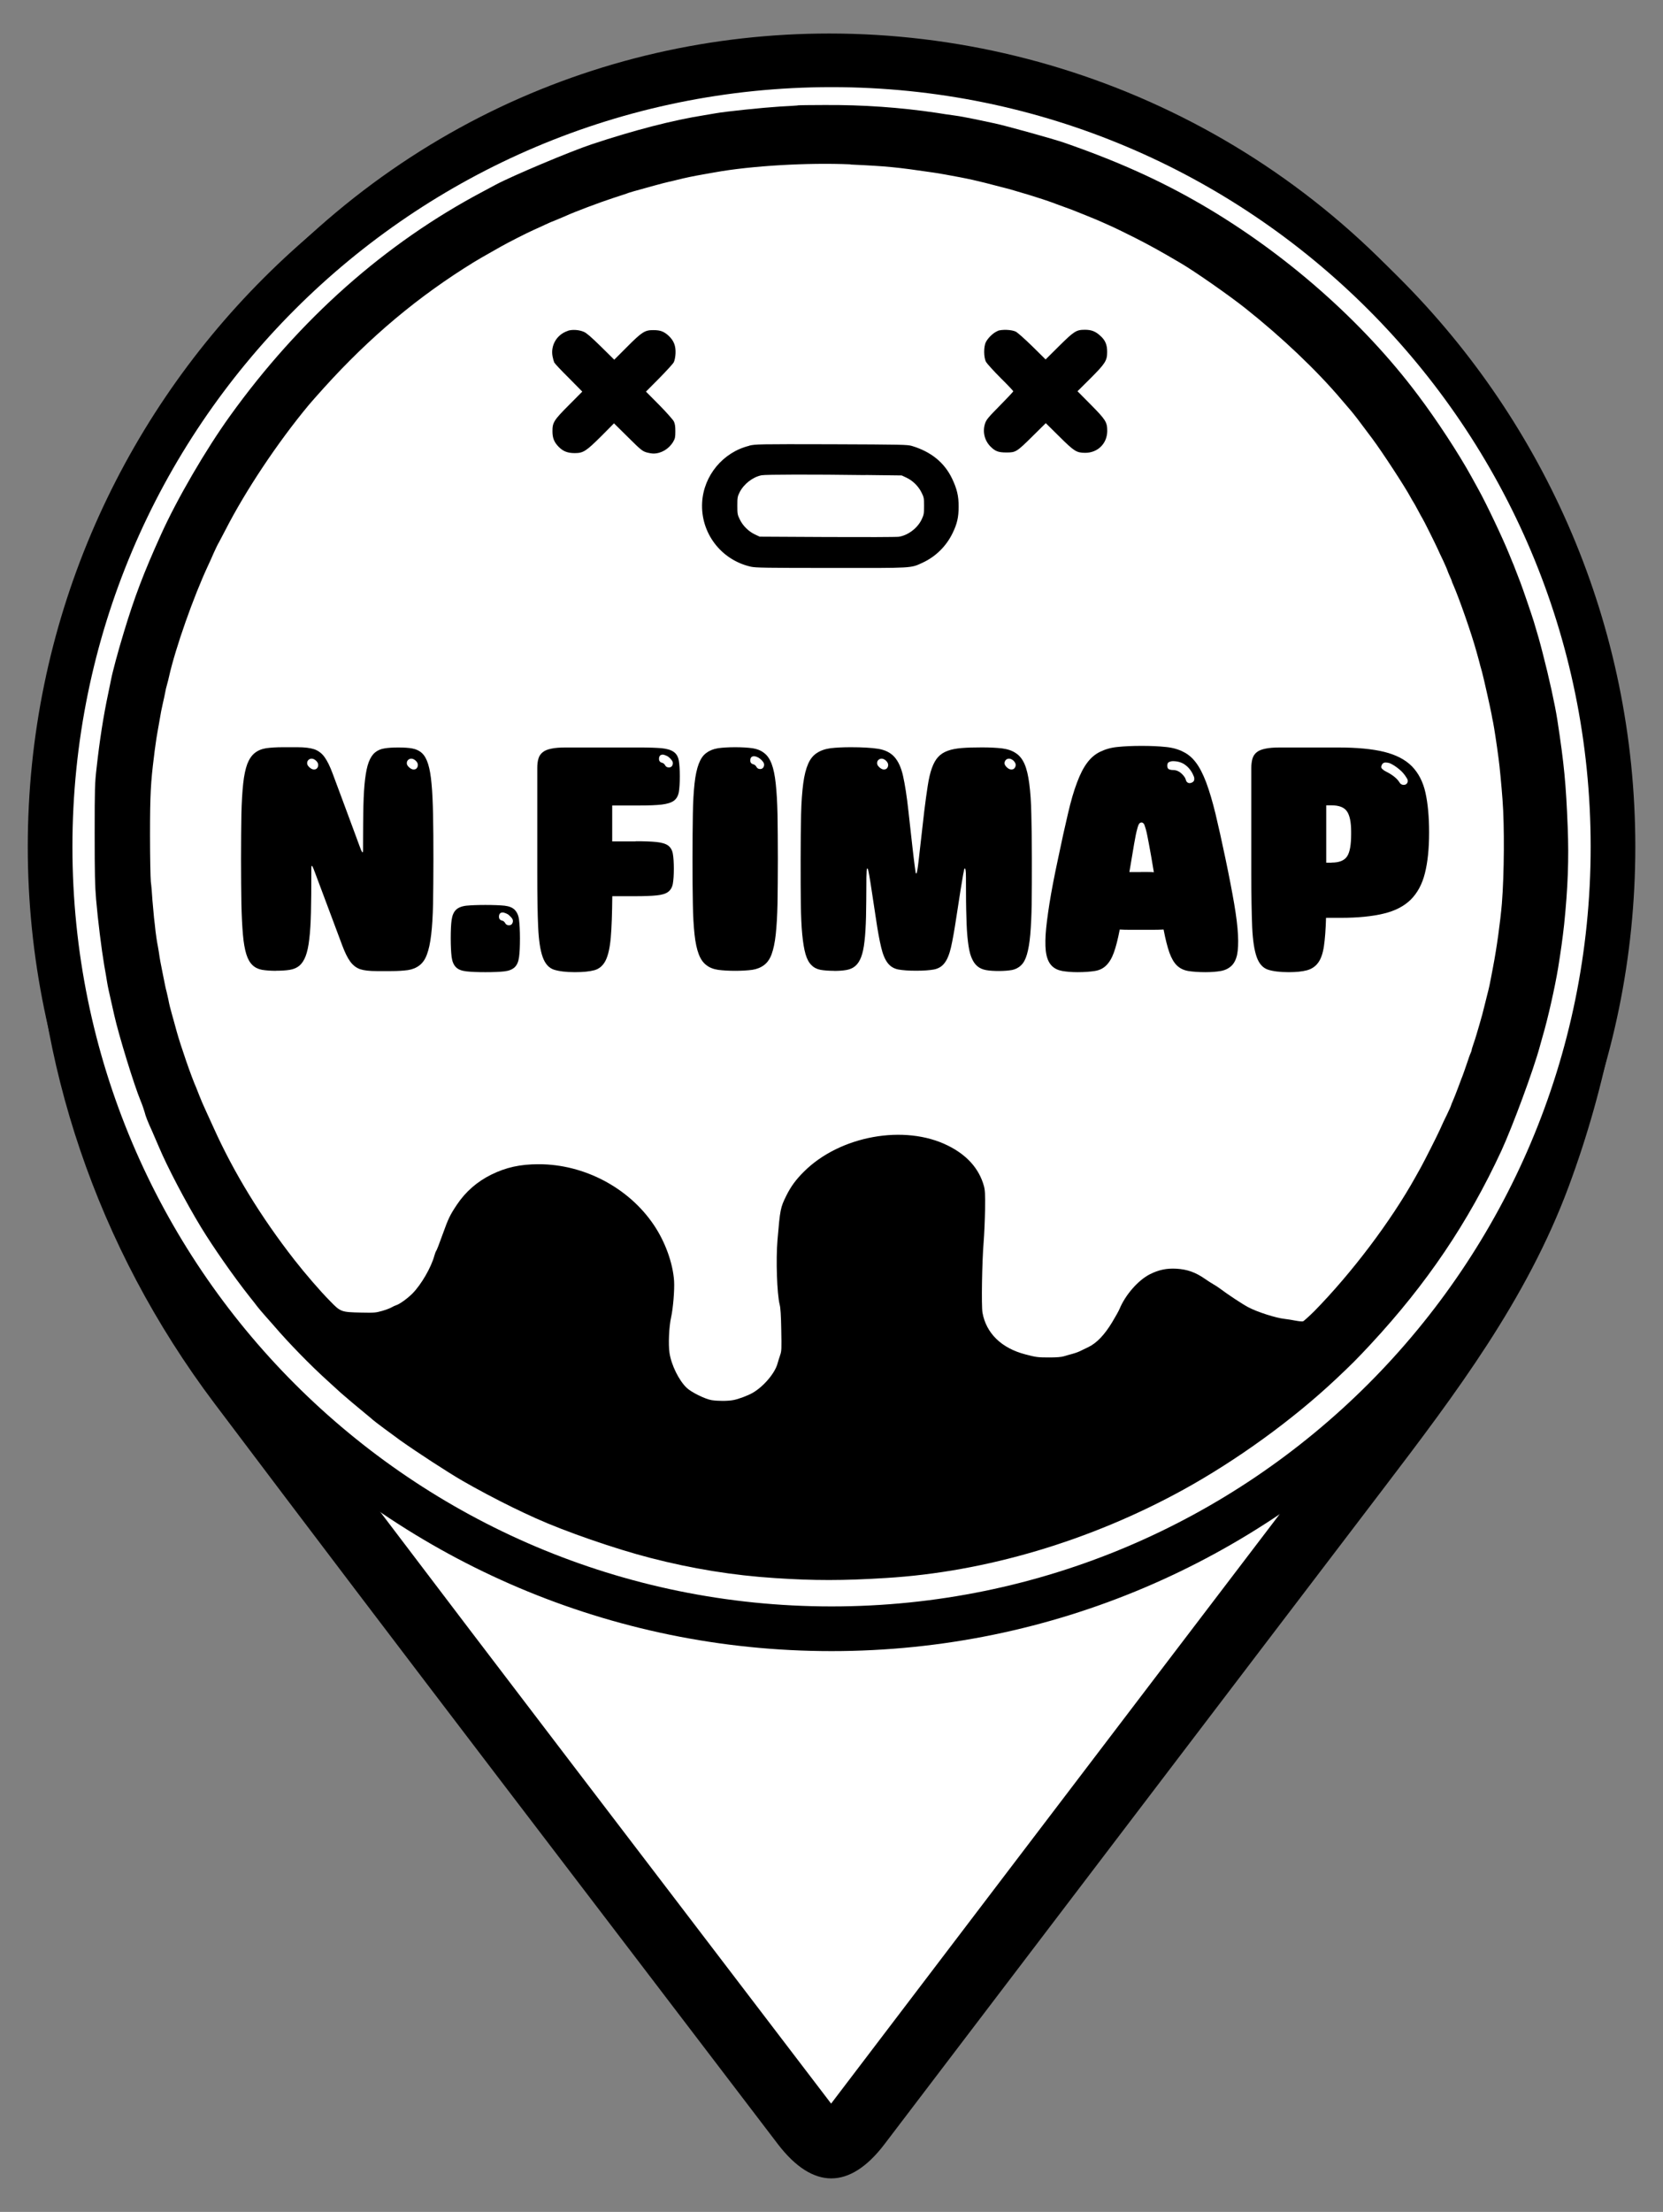<?xml version="1.0" encoding="UTF-8"?>
<svg id="_레이어_2" data-name="레이어_2" xmlns="http://www.w3.org/2000/svg" viewBox="0 0 18.621 24.75">
  <rect x="0" y="0" width="18.621" height="24.75" fill="#808080" stroke="none"/>
  <defs>
    <style>
      .cls-1 {
        fill: #fff;
      }
    </style>
  </defs>
  <g id="_레이어_1-2" data-name="레이어_1">
    <g>
      <g>
        <path class="cls-1" d="M9.309,24c-.075,0-.189-.089-.302-.239l-1.688-2.21c-1.544-2.021-3.088-4.042-4.619-6.073C.141,12.081.09,7.544,2.573,4.188,4.189,2.003,6.636.75,9.286.75c2.812,0,5.431,1.398,7.003,3.742,1.059,1.576,1.576,3.333,1.582,5.371-.033,1.077-.261,2.218-.658,3.284-.458,1.233-1.25,2.272-2.015,3.274l-5.592,7.343c-.112.147-.224.235-.298.235Z"/>
        <path d="M9.286,1.125h0c2.687 0,5.189,1.337,6.692,3.576,1.016,1.513,1.512,3.202,1.518,5.138-.032,1.049-.252,2.148-.635,3.178-.44,1.181-1.213,2.196-1.962,3.177-1.212,1.589-2.422,3.179-3.633,4.769l-1.959,2.574s-0.0 0-.001.001c-.001-.001-.002-.003-.003-.004l-1.771-2.32c-1.516-1.984-3.031-3.968-4.534-5.962-2.458-3.263-2.509-7.619-.125-10.841,1.545-2.088,3.882-3.286,6.412-3.286M9.286.375c-2.599,0-5.215,1.157-7.015,3.59C-.302,7.444-.254,12.18,2.401,15.703c2.089,2.772,4.203,5.525,6.307,8.286.197.258.399.386.6.386.201,0,.402-.128.596-.383,1.864-2.447,3.726-4.896,5.592-7.343.803-1.054,1.597-2.104,2.068-3.37.431-1.158.649-2.342.681-3.417-.006-2.126-.543-3.937-1.645-5.579C14.886,1.728,12.096.375,9.286.375h0Z"/>
      </g>
      <g>
        <circle class="cls-1" cx="9.311" cy="9.475" r="8.75"/>
        <path d="M9.311.975c4.694,0,8.5,3.806,8.5,8.5s-3.806,8.5-8.5,8.5S.811,14.169.811,9.475,4.616.975,9.311.975M9.311.475C4.348.475.311,4.512.311,9.475s4.037,9,9,9,9-4.037,9-9S14.273.475,9.311.475h0Z"/>
      </g>
      <g>
        <path d="M8.932,1.18c-.014.002-.102.007-.196.012-.19.012-.61.055-.725.076-.042.007-.098.017-.124.021-.349.055-.785.167-1.263.326-.238.079-.893.355-1.072.451-.047.025-.095.051-.142.076-1.098.58-2.055,1.429-2.833,2.51-.273.379-.595.932-.774,1.329-.197.435-.297.7-.416,1.093-.066.216-.128.448-.144.533-.004.022-.018.09-.031.151-.054.253-.096.523-.131.838-.019.166-.021.221-.021.73,0,.45.003.585.016.738.019.224.06.554.091.738.013.073.028.157.032.187.008.049.021.11.058.271.007.032.018.077.023.102.051.226.221.779.295.957.018.043.037.099.044.124.011.046.035.107.084.214.013.03.047.109.076.176.097.23.3.616.473.901.139.227.363.548.541.773.035.043.074.094.087.111.012.017.049.059.079.094.031.035.079.089.106.12.166.194.414.448.605.62.061.056.127.116.147.134.044.039.202.173.285.24.033.027.065.053.07.059.018.017.218.166.31.232.201.142.526.353.691.449.149.087.398.219.565.3.115.056.146.07.262.123.331.149.885.341,1.281.443.471.122.931.196,1.397.226.438.029.762.029,1.241-.001,1.116-.067,2.288-.415,3.331-.988.599-.33,1.224-.782,1.708-1.237.174-.163.245-.235.39-.391.629-.677,1.091-1.362,1.463-2.164.127-.276.36-.906.431-1.169.005-.019.019-.069.031-.111.059-.199.139-.555.174-.769.03-.186.05-.329.067-.484.042-.408.054-.733.04-1.084-.019-.489-.04-.708-.116-1.204-.026-.168-.093-.475-.165-.751-.036-.14-.053-.199-.099-.351-.019-.063-.124-.371-.151-.44-.029-.076-.065-.169-.074-.191-.004-.01-.027-.063-.049-.119-.072-.179-.254-.562-.342-.721-.029-.052-.065-.117-.081-.147-.143-.26-.39-.637-.599-.914-.619-.826-1.49-1.592-2.43-2.137-.466-.27-.94-.483-1.534-.689-.116-.04-.643-.187-.774-.215-.075-.016-.151-.032-.227-.048-.019-.004-.068-.013-.108-.021-.044-.009-.089-.016-.133-.022-.034-.004-.116-.016-.181-.027-.41-.061-.828-.091-1.264-.088-.149,0-.282.002-.297.004ZM9.524,1.841c.412.019.512.029.928.09.059.008.206.035.295.052.019.004.056.011.08.016.039.008.069.014.2.046.017.004.071.018.12.031.049.013.103.027.12.031.017.004.059.015.093.026.035.011.078.023.098.029s.045.013.058.017c.012.004.056.018.098.031.072.022.179.059.218.075.01.004.048.018.085.031.036.013.075.027.085.031.01.004.08.032.155.062.076.03.166.068.2.084.035.016.085.038.111.05.027.012.137.066.245.12.166.085.267.14.507.281.16.094.537.357.724.505.406.322.8.695,1.082,1.029.034.039.079.092.101.118.039.046.096.12.238.311.11.147.369.543.43.658.012.022.026.046.031.053.005.007.029.049.052.093.023.043.045.084.049.089.01.013.134.262.167.333.014.032.044.096.067.143.021.047.043.095.046.107.004.011.016.042.028.068.012.025.021.048.021.051,0,.004.007.022.017.043.068.157.202.538.26.748.005.019.015.053.021.076.006.022.016.058.021.08.006.022.014.051.019.067.019.07.092.396.107.475.005.031.011.062.018.093.011.055.04.242.061.404.012.085.033.309.044.458.023.295.019.839-.007,1.164-.018.208-.057.493-.099.711-.005.024-.015.076-.022.116-.011.061-.024.122-.04.182-.004.017-.019.073-.031.124-.026.104-.028.114-.061.227-.013.043-.029.096-.034.115s-.019.061-.03.093c-.011.032-.021.063-.021.069,0,.006-.004.018-.008.027-.004.008-.02.047-.032.086-.026.078-.064.186-.076.213-.004.01-.022.058-.04.107-.018.049-.043.11-.054.136-.012.026-.021.05-.021.053,0,.004-.021.051-.047.105-.027.054-.053.109-.077.164-.03.068-.177.357-.213.422-.011.019-.039.069-.062.111-.274.492-.712,1.072-1.132,1.5-.06.059-.117.111-.127.114-.01.003-.048-.001-.085-.008-.036-.007-.09-.016-.119-.019-.097-.01-.308-.077-.409-.131-.066-.035-.224-.139-.32-.211-.023-.017-.046-.032-.071-.046-.019-.011-.059-.036-.089-.057-.108-.076-.202-.11-.326-.117-.109-.006-.197.013-.295.062-.132.067-.275.231-.34.388-.009.022-.047.09-.084.151-.085.14-.172.231-.263.275-.034.016-.076.036-.093.045-.017.009-.055.023-.085.031-.029.008-.073.02-.098.028-.029.009-.086.013-.161.013-.13,0-.149-.002-.27-.034-.268-.069-.44-.237-.481-.468-.013-.08-.005-.57.013-.787.007-.085.014-.25.016-.364.002-.179,0-.217-.013-.266-.054-.194-.19-.346-.402-.451-.485-.242-1.21-.111-1.613.291-.09.089-.147.167-.198.27-.065.132-.069.151-.098.493-.019.222-.006.603.024.724.01.037.015.121.018.284.004.215.004.235-.013.284-.01.029-.023.071-.029.093-.029.107-.156.257-.278.327-.053.031-.161.071-.216.081-.065.012-.169.012-.243.001-.073-.012-.228-.088-.28-.138-.086-.082-.171-.252-.192-.389-.015-.093-.006-.297.018-.402.022-.1.039-.305.033-.404-.013-.2-.1-.441-.228-.629-.28-.415-.779-.678-1.287-.678-.208,0-.367.035-.533.117-.157.078-.285.189-.382.333-.079.118-.097.155-.161.333-.039.109-.067.182-.075.191-.004.004-.011.027-.018.049-.036.132-.147.324-.245.423-.054.055-.147.122-.184.132-.011.004-.035.014-.051.024-.017.01-.065.028-.107.04-.071.02-.085.021-.236.018-.223-.005-.227-.007-.349-.133-.108-.109-.275-.303-.394-.455-.375-.48-.679-.976-.906-1.48-.029-.065-.059-.131-.089-.195-.024-.052-.056-.125-.071-.165-.015-.039-.031-.079-.035-.089-.053-.118-.174-.468-.218-.627-.012-.046-.028-.1-.033-.12s-.015-.053-.021-.075c-.021-.075-.03-.111-.04-.165-.006-.028-.013-.056-.019-.084-.005-.017-.012-.047-.016-.067-.004-.019-.015-.077-.026-.129-.026-.127-.034-.171-.045-.249-.006-.036-.014-.084-.019-.107-.004-.022-.012-.078-.018-.124-.005-.046-.012-.115-.017-.151-.004-.036-.012-.126-.018-.198-.004-.072-.012-.166-.018-.209-.004-.043-.009-.277-.009-.522,0-.444.008-.593.044-.875.004-.036.012-.099.018-.138.005-.039.015-.105.023-.147.008-.042.018-.098.022-.124.012-.074.023-.132.039-.2.008-.035.019-.083.023-.107.004-.025.014-.068.023-.098.008-.028.015-.056.021-.084.071-.316.272-.889.438-1.244.015-.032.043-.093.061-.136.02-.044.046-.1.061-.124.014-.026.046-.086.071-.135.225-.44.584-.979.934-1.4.022-.027.099-.113.169-.191.517-.572,1.057-1.024,1.678-1.406.029-.018.166-.098.204-.118.019-.011.066-.037.102-.058.082-.046.276-.145.36-.183.035-.015.092-.042.129-.059.036-.017.095-.043.131-.056.035-.014.081-.034.102-.043.094-.044.39-.155.532-.201.085-.028.164-.053.173-.058.015-.006.07-.021.222-.063.02-.006.053-.015.076-.021.068-.019.109-.029.155-.04.025-.005.067-.015.093-.022.097-.024.173-.04.298-.062.044-.008.101-.018.125-.022.404-.073,1.038-.11,1.516-.089h0Z"/>
        <path d="M6.359,3.702c-.123.04-.195.16-.172.285.005.027.014.058.019.069.005.011.078.089.162.172l.152.154-.148.149c-.171.171-.187.197-.186.296,0,.074.019.121.069.172.049.051.101.071.181.071.095,0,.127-.021.298-.191l.141-.142.157.155c.141.14.16.155.204.169.027.008.063.014.081.014.086,0,.173-.051.221-.132.021-.036.024-.051.024-.117,0-.057-.004-.084-.017-.111-.01-.019-.083-.102-.165-.185l-.147-.148.148-.149c.081-.082.155-.163.163-.179.01-.019.018-.059.02-.098.004-.085-.018-.142-.075-.197-.055-.05-.093-.065-.172-.065-.096-.001-.128.019-.298.19l-.141.141-.149-.147c-.105-.103-.161-.152-.19-.164-.053-.024-.13-.029-.18-.013ZM11.171,3.704c-.046.017-.107.075-.132.124-.026.051-.025.173.002.222.011.019.084.1.162.178.079.078.143.146.143.15,0,.005-.068.077-.15.16-.132.134-.151.157-.166.2-.03.092-.007.191.062.26.053.052.086.065.178.065.104,0,.113-.005.296-.186l.144-.142.149.147c.17.169.194.184.292.185.141,0,.246-.104.247-.244,0-.1-.017-.126-.186-.297l-.147-.148.142-.141c.17-.17.19-.202.19-.298.001-.08-.021-.133-.077-.182-.053-.049-.099-.067-.172-.067-.097,0-.121.016-.291.184l-.149.148-.149-.147c-.084-.082-.165-.154-.185-.164-.047-.023-.155-.027-.206-.008h0ZM8.389,4.988c-.293.072-.51.333-.527.634-.019.341.211.643.545.719.054.012.17.014.9.014.929.001.887.004,1.024-.059.145-.067.264-.184.334-.328.052-.105.069-.181.069-.298.001-.119-.019-.201-.074-.316-.086-.179-.236-.3-.449-.364-.05-.015-.114-.016-.903-.019-.819-.002-.852-.001-.92.016h0ZM9.688,5.315l.409.005.051.024c.071.033.135.095.17.166.027.054.029.064.029.152,0,.084-.003.099-.026.148-.045.098-.153.18-.256.196-.026.004-.387.005-.803.003l-.756-.004-.051-.024c-.071-.033-.135-.095-.17-.166-.027-.055-.029-.064-.029-.156,0-.09.002-.102.025-.149.047-.094.147-.172.246-.192.046-.009.578-.01,1.161-.002h0Z"/>
        <g>
          <path d="M3.093,10.863c-.062,0-.114-.004-.158-.011-.043-.008-.079-.025-.108-.053s-.052-.067-.069-.122c-.017-.055-.03-.128-.038-.22s-.014-.207-.017-.345c-.002-.139-.004-.305-.004-.5s.002-.361.004-.498c.003-.138.01-.253.02-.346s.026-.166.046-.22c.021-.053.048-.094.083-.122s.078-.046.129-.054c.052-.007.114-.011.188-.011h.163c.079,0,.142.008.188.023.046.017.085.046.115.089.031.043.06.103.089.181.028.076.065.175.11.295.054.144.096.257.125.337.029.08.051.139.065.176.014.038.023.06.027.066s.006.01.008.01c.004,0,.006-.01.006-.028v-.057c0-.169.002-.314.004-.434.003-.12.009-.22.019-.301s.023-.144.041-.191c.018-.047.041-.083.07-.107.029-.024.065-.04.107-.046.042-.007.093-.01.153-.01.062,0,.115.003.158.011.043.008.079.025.108.052.029.027.052.068.069.123.017.055.03.128.038.22.009.092.014.207.017.345s.004.305.004.5-.002.361-.004.498c-.003.138-.01.252-.021.345-.011.094-.027.167-.047.22-.019.054-.047.095-.083.123s-.079.046-.131.054c-.052.007-.114.011-.187.011h-.164c-.079,0-.14-.007-.183-.021-.043-.015-.08-.043-.111-.085-.031-.042-.06-.102-.089-.179s-.066-.178-.113-.302c-.054-.146-.097-.259-.127-.339-.03-.08-.052-.139-.066-.176-.014-.038-.023-.06-.027-.066-.003-.007-.006-.01-.008-.01-.004,0-.006.009-.006.028v.056c0,.169-.001.314-.004.434s-.009.221-.019.302c-.009.081-.023.144-.041.191-.018.047-.042.083-.07.107-.029.024-.065.039-.108.046-.043.007-.094.01-.152.01ZM3.439,8.54c0,.016.009.031.027.047.018.016.034.023.049.023s.027-.004.035-.014c.009-.01.013-.021.013-.037,0-.017-.008-.032-.025-.048-.017-.015-.033-.022-.048-.022s-.027.005-.037.015c-.009.009-.014.021-.014.036ZM4.555,8.54c0,.016.009.031.027.047s.034.023.049.023.027-.004.035-.014.013-.021.013-.037c0-.017-.008-.032-.025-.048-.017-.015-.033-.022-.048-.022s-.027.005-.037.015c-.009.009-.014.021-.014.036Z"/>
          <path d="M5.047,10.5c0-.088.003-.157.01-.207.007-.05.023-.087.048-.112.025-.025.065-.041.117-.047.052-.005.124-.008.214-.008.09,0,.161.003.213.008.051.006.09.021.115.047s.042.062.048.112.01.119.01.207c0,.089-.003.158-.01.209s-.022.088-.048.113-.064.041-.115.047c-.052.006-.123.009-.213.009-.09,0-.162-.003-.214-.009-.053-.006-.092-.021-.117-.047-.025-.025-.041-.062-.048-.113-.006-.051-.01-.12-.01-.209ZM5.622,10.301c.015.003.027.014.035.029s.022.023.041.023c.015,0,.026-.004.034-.014.007-.01.011-.021.011-.034,0-.011-.004-.022-.013-.033-.009-.012-.019-.021-.03-.031s-.023-.017-.037-.022-.024-.009-.034-.009c-.028,0-.042.017-.042.048,0,.022.011.037.034.043Z"/>
          <path d="M7.118,9.413c.099,0,.178.003.235.009s.1.019.128.039c.028.021.046.052.053.092s.011.096.011.168c0,.071-.004.127-.011.167s-.025.071-.053.092c-.028.021-.071.033-.128.039s-.136.009-.235.009h-.262c-.002.195-.007.35-.017.463-.01.113-.029.199-.058.257-.029.057-.071.093-.125.108-.055.015-.128.022-.22.022-.1,0-.177-.01-.234-.028-.056-.019-.098-.065-.125-.14-.027-.074-.044-.185-.051-.334-.007-.147-.01-.351-.01-.607v-1.175c0-.041.004-.076.013-.105.008-.029.024-.053.048-.072.023-.019.056-.032.097-.04.041-.009.096-.013.163-.013h.822c.105,0,.188.003.248.008.06.006.105.019.136.041.031.021.05.054.058.098.007.043.011.102.011.177,0,.073-.004.132-.011.175-.008.043-.026.075-.057.098-.03.021-.076.035-.136.042-.061.007-.144.01-.249.01h-.304v.402h.262ZM7.413,8.535c.015.003.027.014.035.029.009.016.022.023.041.023.015,0,.026-.004.034-.014s.011-.021.011-.034c0-.011-.004-.022-.013-.033-.008-.012-.018-.021-.029-.031s-.023-.017-.037-.022-.024-.009-.034-.009c-.028,0-.042.017-.042.048,0,.022.011.037.034.043Z"/>
          <path d="M8.232,10.863c-.075,0-.139-.004-.191-.011-.053-.008-.097-.025-.132-.053-.036-.027-.064-.067-.085-.122-.021-.055-.037-.128-.047-.22s-.017-.207-.019-.345c-.003-.139-.004-.305-.004-.5s.002-.362.004-.5.009-.253.019-.345.026-.165.047-.22c.021-.055.048-.096.085-.122.036-.027.08-.045.132-.053.052-.007.116-.011.191-.011s.139.004.191.011c.053.008.097.025.132.053.036.026.064.067.085.122s.036.128.046.22.017.207.02.345c.002.138.004.305.004.5s-.002.361-.004.5c-.003.138-.01.253-.02.345s-.026.165-.046.22-.049.095-.085.122-.08.045-.132.053c-.053.007-.116.011-.191.011ZM8.435,8.552c.015.004.027.014.035.029s.022.024.041.024c.015,0,.026-.005.034-.015.007-.009.011-.021.011-.033,0-.012-.004-.022-.013-.034s-.018-.021-.03-.031c-.011-.009-.023-.017-.036-.022-.013-.006-.024-.008-.034-.008-.028,0-.042.016-.042.048,0,.022.011.036.034.042Z"/>
          <path d="M9.336,10.863c-.058,0-.107-.004-.148-.011-.041-.008-.075-.025-.102-.053-.028-.027-.05-.067-.066-.122s-.028-.128-.037-.22-.014-.207-.016-.345c-.002-.139-.002-.305-.002-.5s.002-.362.005-.5.012-.253.024-.345.031-.165.055-.22.057-.096.099-.122c.041-.027.092-.045.153-.053.061-.007.136-.011.224-.011.13,0,.233.006.31.018.077.013.137.043.18.091.043.048.076.119.097.214s.042.226.06.393c.019.175.034.31.045.404s.019.164.025.207.009.068.011.076c.002.007.004.011.006.011.002,0,.004-.004.007-.011.003-.008.007-.033.013-.076.005-.043.014-.112.024-.207.011-.095.026-.23.046-.404.014-.11.026-.205.039-.284.012-.079.027-.144.046-.197s.042-.095.07-.125c.028-.031.065-.055.108-.07.045-.017.098-.026.159-.031s.138-.007.226-.007c.086,0,.16.004.223.011.062.008.113.025.154.053.041.026.074.067.098.122s.041.128.053.22.021.207.023.345c.004.138.006.305.006.5s0,.361-.002.5c-.002.138-.008.253-.016.345s-.021.165-.037.22-.037.095-.066.122c-.027.027-.062.045-.102.053-.041.007-.09.011-.148.011-.055,0-.102-.003-.141-.01s-.072-.021-.1-.045-.049-.057-.066-.1c-.018-.044-.029-.102-.038-.177-.009-.073-.015-.165-.017-.273-.004-.108-.005-.239-.005-.394v-.046c0-.018-.001-.034-.001-.05-.001-.015-.002-.027-.004-.037-.002-.011-.004-.016-.006-.016-.004,0-.007.004-.009.011-.002.008-.006.029-.013.066-.006.036-.016.093-.028.169s-.028.182-.049.316c-.021.138-.04.245-.058.323-.018.077-.042.136-.072.174-.029.039-.069.062-.118.072-.049.009-.115.014-.2.014s-.151-.005-.2-.014c-.049-.01-.088-.033-.118-.072-.03-.038-.055-.097-.073-.174-.019-.078-.039-.185-.059-.323-.021-.135-.037-.24-.048-.316s-.021-.133-.027-.169c-.007-.037-.011-.059-.014-.066-.003-.007-.005-.011-.007-.011-.004,0-.006.005-.007.016-.001.01-.002.022-.002.037-.001.016-.002.032-.002.05v.046c0,.152-.002.283-.004.392-.003.109-.008.201-.017.274-.008.074-.021.134-.038.178-.017.044-.039.077-.066.1-.027.023-.06.037-.1.044-.039.007-.086.01-.141.01ZM9.821,8.54c0,.016.009.031.027.047.018.016.034.023.049.023.015,0,.026-.004.035-.014.008-.01.013-.021.013-.037,0-.017-.009-.032-.025-.048-.017-.015-.033-.022-.048-.022-.015,0-.027.005-.037.015-.01.009-.014.021-.014.036ZM11.248,8.54c0,.016.01.031.027.047s.033.023.049.023.027-.004.035-.014.014-.021.014-.037c0-.017-.01-.032-.025-.048-.018-.015-.033-.022-.049-.022s-.027.005-.037.015c-.008.009-.014.021-.014.036Z"/>
          <path d="M12.538,10.401c-.021.109-.043.195-.066.258-.023.064-.052.111-.086.144-.033.033-.076.054-.128.062-.052.008-.116.013-.192.013-.066,0-.123-.005-.171-.013-.048-.009-.087-.027-.117-.057-.029-.029-.05-.071-.061-.125-.012-.055-.014-.129-.009-.223.006-.094.021-.21.043-.35.022-.139.054-.306.096-.501.041-.197.078-.365.111-.504.032-.139.066-.256.102-.35.035-.094.073-.167.114-.221.04-.054.088-.095.144-.122.057-.028.122-.047.197-.054.075-.008.164-.012.268-.012s.192.004.268.012c.075.007.141.025.197.054.056.027.104.068.144.122.041.054.078.127.114.221.035.094.07.211.104.35.033.139.071.307.112.504.041.195.073.362.097.501.024.14.038.256.043.35s.001.168-.01.223c-.012.054-.033.096-.064.125-.031.029-.07.048-.118.057-.048.008-.105.013-.171.013-.079,0-.144-.005-.194-.013-.051-.009-.093-.029-.127-.062-.033-.032-.061-.08-.084-.144-.022-.062-.044-.148-.065-.258-.038.002-.078.003-.12.003h-.261c-.039,0-.076-.001-.112-.003ZM12.774,9.757h.075c.023,0,.047.001.071.003-.022-.136-.041-.24-.055-.315s-.025-.131-.035-.166c-.01-.036-.018-.058-.025-.065-.008-.007-.015-.011-.022-.011-.01,0-.018.004-.025.011-.008.008-.016.029-.025.064-.01.035-.021.09-.034.165-.013.075-.03.181-.053.315h.129ZM13.132,8.616c.038,0,.07.014.098.04.027.025.044.05.049.073.004.015.012.024.024.03.012.006.026.005.044-.003.015-.007.023-.018.025-.03.001-.014.001-.024-.003-.034-.021-.055-.051-.097-.091-.128-.039-.031-.087-.047-.144-.047-.017,0-.031.004-.045.01-.013.007-.019.021-.019.041s.007.034.019.04c.014.005.027.008.042.008Z"/>
          <path d="M14.848,10.27c-.004.133-.012.239-.024.319-.012.08-.033.141-.065.184-.031.042-.073.07-.125.084-.053.014-.12.021-.203.021-.1,0-.178-.01-.233-.028-.057-.019-.099-.065-.126-.14s-.044-.185-.051-.334c-.006-.147-.01-.351-.01-.607v-1.175c0-.041.005-.076.013-.105.009-.029.024-.053.048-.072.023-.019.057-.032.098-.04.041-.009.096-.013.163-.013h.647c.213,0,.385.016.519.049.133.033.237.087.311.162.073.075.124.173.151.294s.041.271.041.446c0,.183-.016.334-.047.456-.03.122-.084.221-.158.295-.075.074-.177.127-.305.157-.128.031-.287.047-.478.047h-.166ZM14.909,9.652c.087,0,.144-.023.175-.07s.045-.13.045-.25v-.025c0-.109-.016-.185-.048-.23-.032-.045-.09-.066-.175-.066h-.056v.642h.059ZM15.515,8.631c.075.037.127.078.155.123.009.016.021.024.035.027.014.003.026.001.036-.004.011-.006.018-.016.021-.028.004-.014,0-.028-.012-.045-.022-.038-.051-.071-.086-.099-.034-.028-.068-.05-.102-.065-.015-.005-.031-.008-.048-.008s-.03.007-.039.022c-.012.021-.012.036,0,.048.011.011.024.021.039.028Z"/>
        </g>
      </g>
    </g>
  </g>
</svg>